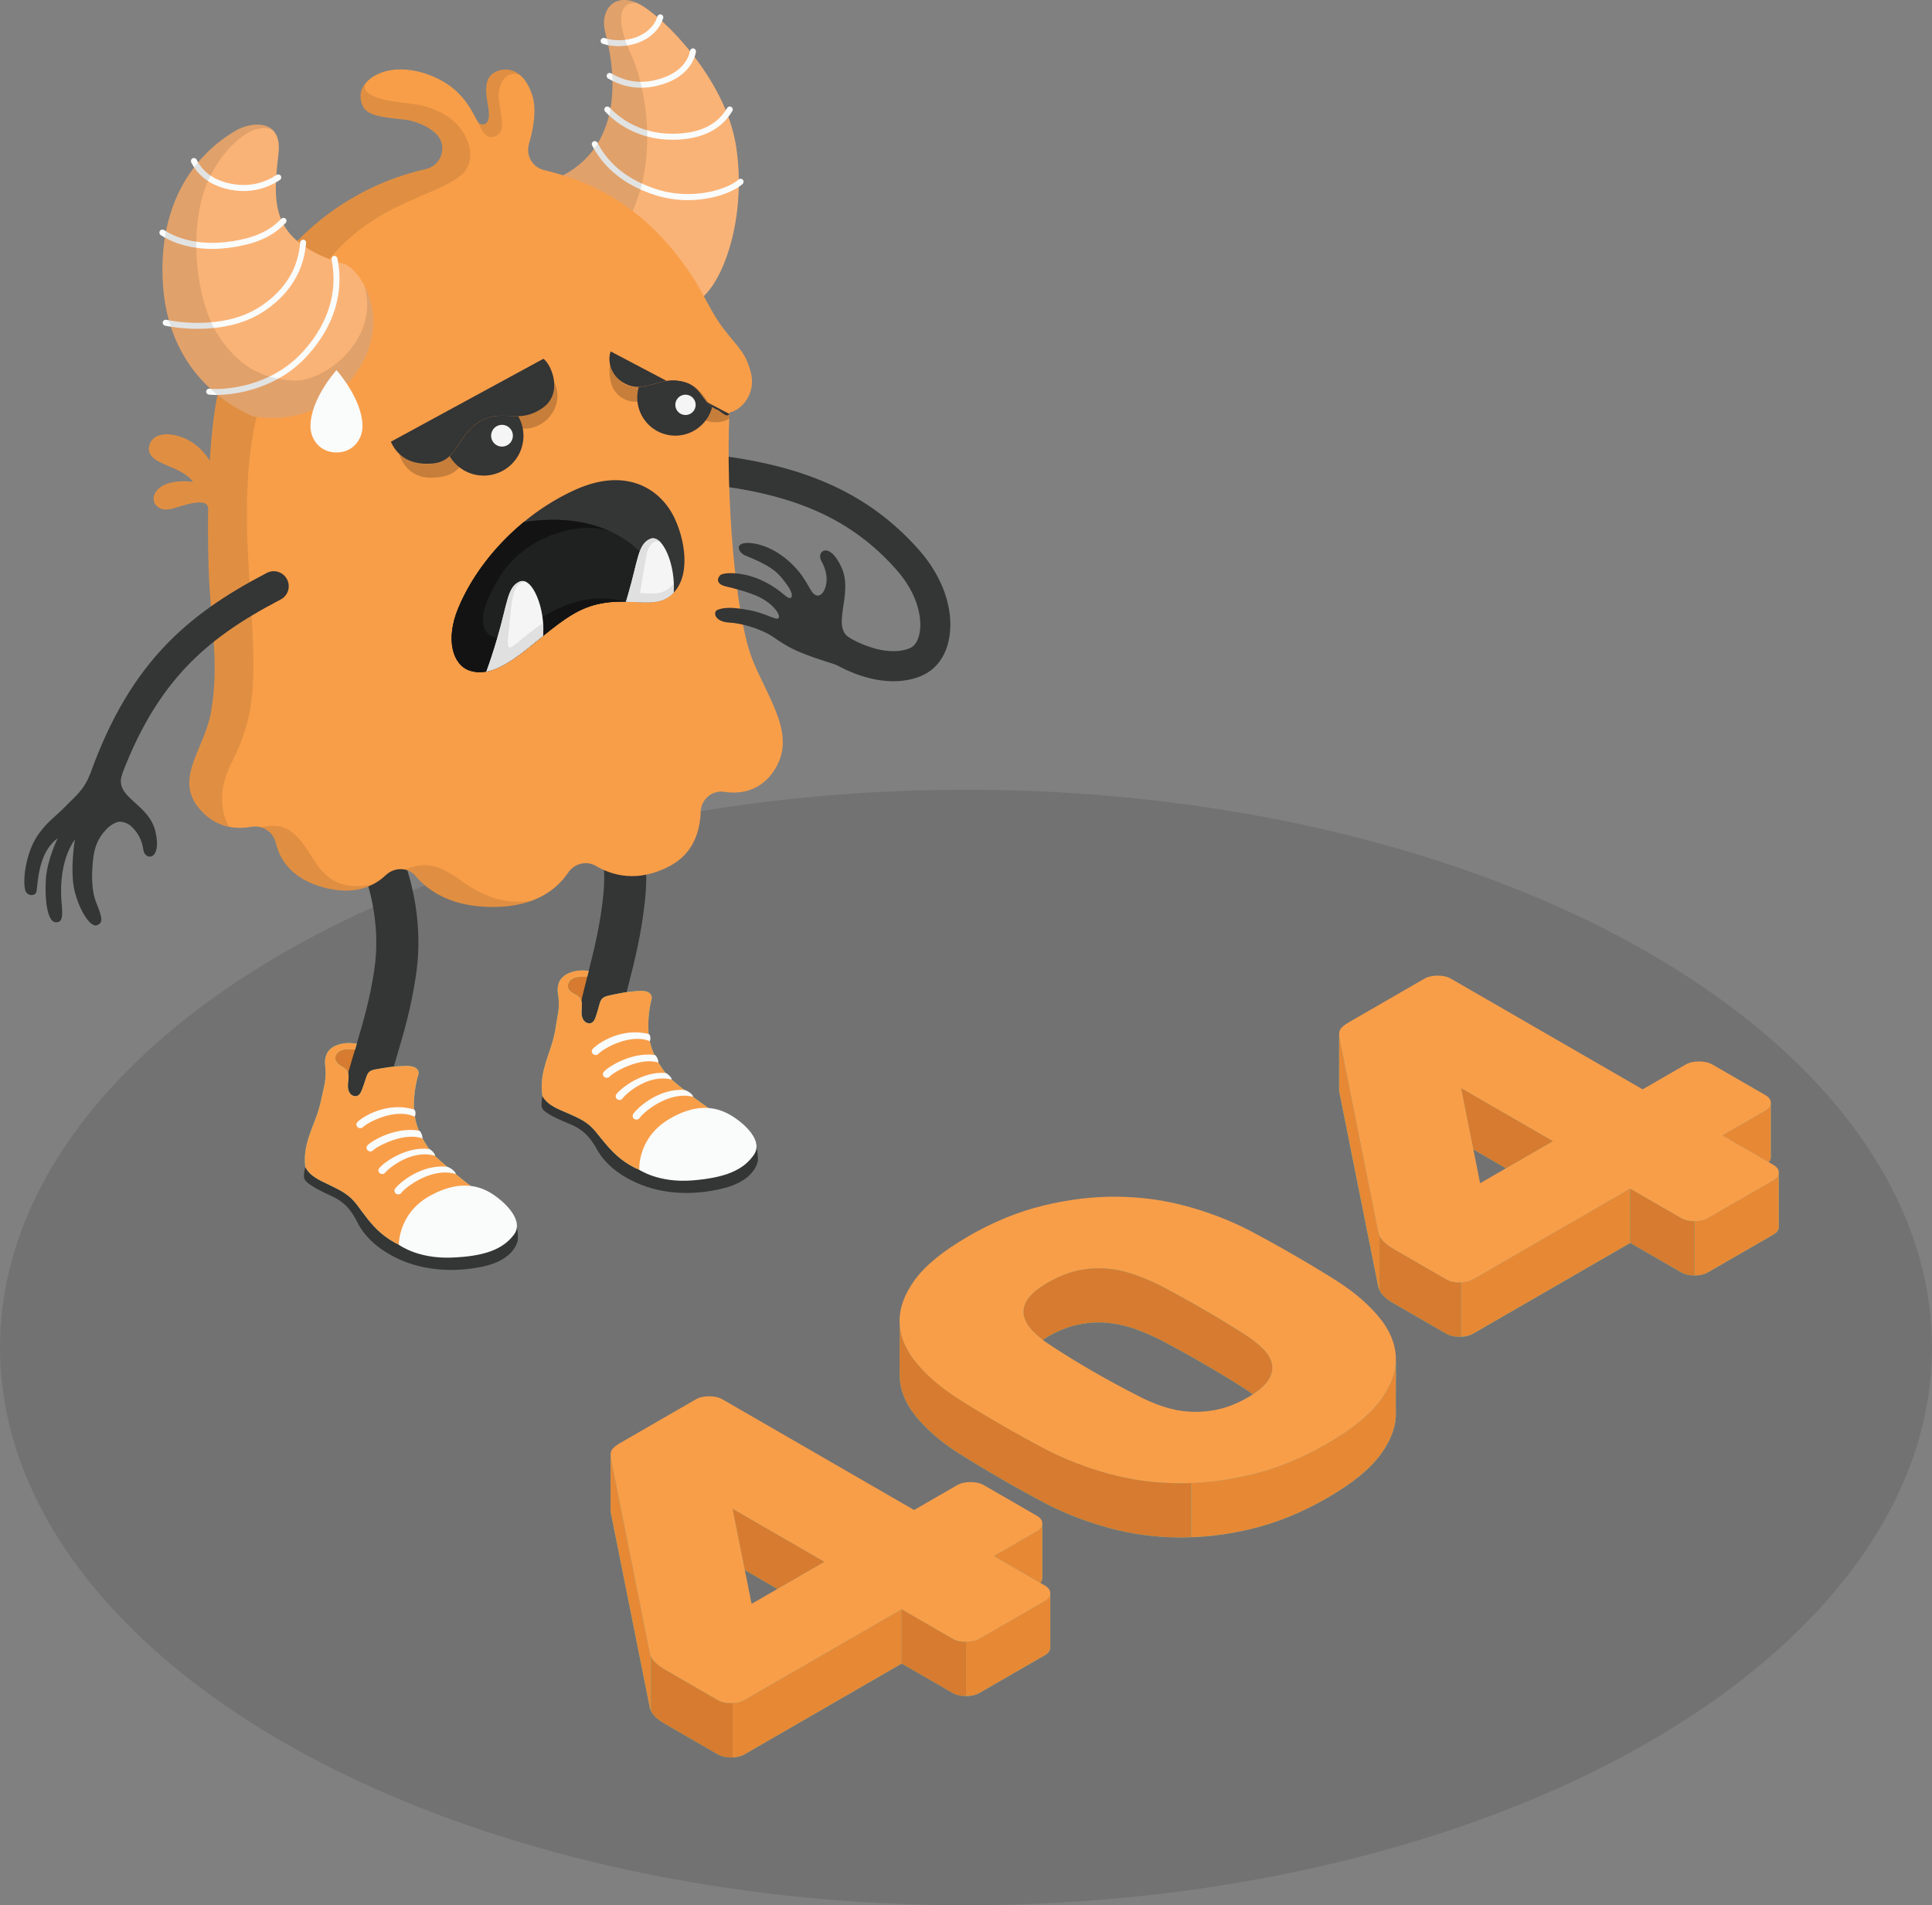 <?xml version="1.0" encoding="UTF-8"?>
<svg id="Layer_2" data-name="Layer 2" xmlns="http://www.w3.org/2000/svg" viewBox="0 0 481.4 474.72">
  <rect x="0" y="0" width="481.4" height="474.72" fill="#808080" stroke="none"/>
  <defs>
    <style>
      .cls-1 {
        fill: #343535;
      }

      .cls-1, .cls-2, .cls-3, .cls-4, .cls-5, .cls-6, .cls-7, .cls-8, .cls-9, .cls-10, .cls-11, .cls-12, .cls-13, .cls-14, .cls-15 {
        stroke-width: 0px;
      }

      .cls-2 {
        fill: #fab376;
      }

      .cls-3 {
        fill: #58c2b1;
      }

      .cls-4 {
        opacity: .14;
      }

      .cls-4, .cls-7 {
        fill: #1f2121;
      }

      .cls-6 {
        fill: #e0e0e0;
      }

      .cls-8 {
        fill: #f5f5f5;
      }

      .cls-9 {
        opacity: .2;
      }

      .cls-10 {
        fill: #e78835;
      }

      .cls-16, .cls-14 {
        opacity: .1;
      }

      .cls-11 {
        fill: #f89e49;
      }

      .cls-12 {
        fill: #d67b2f;
      }

      .cls-13 {
        fill: #fafbfb;
      }

      .cls-15 {
        fill: #131313;
      }
    </style>
  </defs>
  <g id="Layer_1-2" data-name="Layer 1">
    <g>
      <ellipse id="Shadow" class="cls-4" cx="240.7" cy="335.75" rx="240.7" ry="138.97"/>
      <g id="_404" data-name="404">
        <g id="_404-2" data-name="404">
          <g>
            <g>
              <path class="cls-3" d="m260.34,398.91l-16.28,9.39c-.91.53-2.03.79-3.36.79s-2.44-.26-3.34-.79l-12.68-7.32-39.15,22.61c-.91.52-2.03.79-3.36.79s-2.43-.27-3.36-.79l-13.17-7.61c-2.16-1.24-3.4-2.58-3.73-4.02l-9.7-48.5c-.06-.32-.07-.61-.07-.86,0,.94-.01,13.04,0,13.63,0,.23.03.48.07.75l9.7,48.5c.33,1.44,1.57,2.78,3.73,4.02l13.17,7.61c.92.52,2.03.79,3.36.79s2.45-.27,3.36-.79l39.15-22.61,12.68,7.32c.91.53,2.02.79,3.34.79s2.45-.26,3.36-.79l16.28-9.39c.91-.53,1.37-1.17,1.37-1.95v-13.52c0,.76-.46,1.41-1.37,1.95Z"/>
              <path class="cls-3" d="m259.72,393.12v-13.52c0,.76-.46,1.41-1.37,1.95l-10.69,6.17,11.54,6.66c.33-.37.52-.79.52-1.25Z"/>
              <polygon class="cls-3" points="185.6 391.22 193.7 395.92 205.41 389.16 182.55 375.95 185.59 391.22 185.6 391.22"/>
            </g>
            <g>
              <polygon class="cls-12" points="185.6 391.22 193.7 395.92 205.41 389.16 182.55 375.95 185.59 391.22 185.6 391.22"/>
              <path class="cls-10" d="m259.72,393.12v-13.52c0,.76-.46,1.41-1.37,1.95l-10.69,6.17,11.54,6.66c.33-.37.52-.79.52-1.25Z"/>
              <path class="cls-10" d="m260.34,398.91l-16.28,9.39c-.91.53-2.03.79-3.36.79v13.52c1.33,0,2.45-.26,3.36-.79l16.28-9.39c.91-.53,1.37-1.17,1.37-1.95v-13.52c0,.76-.46,1.41-1.37,1.95Z"/>
              <path class="cls-10" d="m161.91,411.97l-9.7-48.5c-.06-.32-.07-.61-.07-.86,0,.94-.01,13.04,0,13.63,0,.23.03.48.07.75l9.7,48.5c.06.27.16.55.3.82v-13.52c-.14-.27-.25-.55-.3-.82Z"/>
              <path class="cls-12" d="m182.17,424.39c-1.33,0-2.43-.27-3.36-.79l-13.17-7.61c-1.74-.99-2.9-2.06-3.43-3.2v13.52c.53,1.14,1.69,2.2,3.43,3.2l13.17,7.61c.92.52,2.03.79,3.36.79.13,0,.25,0,.37-.03v-13.52c-.13.03-.24.03-.37.03Z"/>
              <path class="cls-10" d="m185.53,423.6c-.82.48-1.82.73-2.98.76v13.52c1.17-.03,2.16-.29,2.98-.76l39.15-22.61v-13.52l-39.15,22.61Z"/>
              <path class="cls-12" d="m237.35,408.31l-12.68-7.32v13.52l12.68,7.32c.91.53,2.02.79,3.34.79v-13.52c-1.33,0-2.44-.26-3.34-.79Z"/>
            </g>
            <path class="cls-11" d="m244.06,408.31c-.91.53-2.03.79-3.36.79-1.33,0-2.44-.26-3.35-.79l-12.68-7.32-39.15,22.6c-.91.53-2.03.79-3.36.79-1.33,0-2.44-.26-3.35-.79l-13.17-7.61c-2.15-1.24-3.4-2.58-3.73-4.02l-9.69-48.5c-.16-.96-.08-1.7.25-2.22.33-.53,1.04-1.1,2.11-1.72l18.76-10.83c.91-.52,2.03-.79,3.36-.79,1.33,0,2.44.26,3.35.79l47.72,27.55,10.69-6.17c.91-.53,2.03-.79,3.36-.79,1.33,0,2.44.26,3.36.79l13.17,7.6c.91.53,1.37,1.17,1.37,1.94,0,.77-.46,1.41-1.37,1.94l-10.69,6.17,12.67,7.32c.91.53,1.37,1.17,1.37,1.94,0,.77-.46,1.41-1.37,1.94l-16.28,9.4Zm-38.65-19.16l-22.86-13.2,4.72,23.68,18.14-10.48Z"/>
          </g>
          <g>
            <g>
              <path class="cls-3" d="m347.82,338.9c-.06,3.26-1.34,6.58-3.8,9.97-2.65,3.63-7.07,7.25-13.3,10.84-6.21,3.59-12.46,6.14-18.76,7.68-6.3,1.53-12.45,2.26-18.46,2.19-5.99-.07-11.79-.88-17.33-2.41-5.55-1.53-10.69-3.52-15.42-5.97-3.56-1.86-7.28-3.92-11.18-6.17-3.89-2.25-7.54-4.44-10.94-6.6-4.22-2.72-7.67-5.69-10.3-8.89-2.67-3.21-4.05-6.54-4.16-10.01.07,2.15-.09,11.15,0,13.52.12,3.47,1.5,6.8,4.16,10.01,2.64,3.2,6.08,6.17,10.3,8.89,3.4,2.16,7.05,4.35,10.94,6.6,3.9,2.25,7.62,4.31,11.18,6.18,4.73,2.44,9.87,4.42,15.42,5.95,5.55,1.53,11.34,2.33,17.33,2.41,6.01.07,12.16-.66,18.46-2.19,6.3-1.54,12.55-4.09,18.76-7.68,6.22-3.59,10.65-7.2,13.3-10.84,2.65-3.63,3.92-7.19,3.79-10.65-.07-1.99.06-9.77.01-12.84Z"/>
              <path class="cls-12" d="m296.82,369.51c-1.11.04-2.22.08-3.32.07-5.99-.07-11.79-.88-17.33-2.41-5.55-1.53-10.69-3.52-15.42-5.97-3.56-1.86-7.28-3.92-11.18-6.17-3.89-2.25-7.54-4.44-10.94-6.6-4.22-2.72-7.67-5.69-10.3-8.89-2.67-3.21-4.05-6.54-4.16-10.01.07,2.15-.09,11.15,0,13.52.12,3.47,1.5,6.8,4.16,10.01,2.64,3.2,6.08,6.17,10.3,8.89,3.4,2.16,7.05,4.35,10.94,6.6,3.9,2.25,7.62,4.31,11.18,6.18,4.73,2.44,9.87,4.42,15.42,5.95,5.55,1.53,11.34,2.33,17.33,2.41,1.1.01,2.21-.03,3.32-.07v-13.52Z"/>
              <path class="cls-10" d="m347.82,338.9c-.06,3.26-1.34,6.58-3.8,9.97-2.65,3.63-7.07,7.25-13.3,10.84-6.21,3.59-12.46,6.14-18.76,7.68-5.14,1.25-10.19,1.94-15.14,2.12v13.52c4.95-.18,9.99-.87,15.14-2.12,6.3-1.54,12.55-4.09,18.76-7.68,6.22-3.59,10.65-7.2,13.3-10.84,2.65-3.63,3.92-7.19,3.79-10.65-.07-1.99.06-9.77.01-12.84Z"/>
            </g>
            <g>
              <path class="cls-3" d="m257.41,331.73c.69.72,1.5,1.44,2.42,2.13.42-.27.84-.55,1.3-.82,2.49-1.43,4.93-2.41,7.33-2.94,2.41-.52,4.75-.71,7.03-.53,2.28.17,4.51.62,6.71,1.35,2.19.75,4.41,1.67,6.64,2.77,7.2,3.79,14.16,7.79,20.88,12.06.88.55,1.68,1.11,2.42,1.66,1.77-1.14,3.06-2.28,3.79-3.41.91-1.38,1.24-2.75.99-4.09-.24-1.33-1.01-2.64-2.29-3.9-1.3-1.27-2.92-2.52-4.91-3.76-6.71-4.26-13.67-8.28-20.88-12.06-2.23-1.1-4.45-2.02-6.64-2.77-2.2-.73-4.44-1.18-6.71-1.35-2.28-.17-4.63.01-7.03.53-2.41.53-4.84,1.51-7.33,2.94-2.48,1.44-4.18,2.85-5.09,4.24-.91,1.38-1.22,2.74-.94,4.05.3,1.33,1.07,2.62,2.31,3.92Z"/>
              <path class="cls-12" d="m257.41,331.73c.69.72,1.5,1.44,2.42,2.13.42-.27.84-.55,1.3-.82,2.49-1.43,4.93-2.41,7.33-2.94,2.41-.52,4.75-.71,7.03-.53,2.28.17,4.51.62,6.71,1.35,2.19.75,4.41,1.67,6.64,2.77,7.2,3.79,14.16,7.79,20.88,12.06.88.55,1.68,1.11,2.42,1.66,1.77-1.14,3.06-2.28,3.79-3.41.91-1.38,1.24-2.75.99-4.09-.24-1.33-1.01-2.64-2.29-3.9-1.3-1.27-2.92-2.52-4.91-3.76-6.71-4.26-13.67-8.28-20.88-12.06-2.23-1.1-4.45-2.02-6.64-2.77-2.2-.73-4.44-1.18-6.71-1.35-2.28-.17-4.63.01-7.03.53-2.41.53-4.84,1.51-7.33,2.94-2.48,1.44-4.18,2.85-5.09,4.24-.91,1.38-1.22,2.74-.94,4.05.3,1.33,1.07,2.62,2.31,3.92Z"/>
            </g>
            <path class="cls-11" d="m241.25,308.05c6.21-3.59,12.47-6.15,18.77-7.68,6.3-1.53,12.45-2.26,18.45-2.19,6,.07,11.79.87,17.33,2.4,5.55,1.53,10.69,3.52,15.41,5.95,3.73,1.96,7.54,4.07,11.43,6.32,3.89,2.25,7.45,4.4,10.69,6.46,4.22,2.73,7.66,5.69,10.31,8.9,2.65,3.2,4.04,6.54,4.16,10.01.12,3.47-1.14,7.02-3.79,10.65-2.65,3.63-7.09,7.25-13.3,10.84-6.21,3.59-12.47,6.15-18.77,7.68-6.29,1.53-12.45,2.26-18.45,2.19-6-.07-11.79-.87-17.33-2.4-5.55-1.53-10.69-3.52-15.41-5.95-3.56-1.87-7.29-3.92-11.18-6.17-3.89-2.25-7.54-4.45-10.94-6.6-4.22-2.73-7.66-5.69-10.31-8.9-2.66-3.2-4.04-6.54-4.16-10.01-.12-3.47,1.14-7.02,3.79-10.65,2.65-3.64,7.08-7.25,13.3-10.83Zm68.48,24.18c-6.71-4.26-13.67-8.27-20.88-12.05-2.24-1.1-4.45-2.02-6.65-2.76-2.2-.74-4.43-1.19-6.71-1.36-2.28-.17-4.62.01-7.02.54-2.4.53-4.84,1.51-7.33,2.94-2.48,1.43-4.18,2.85-5.09,4.23-.91,1.39-1.22,2.74-.93,4.05.29,1.32,1.06,2.62,2.3,3.91,1.24,1.29,2.86,2.56,4.85,3.8,6.46,4.21,13.42,8.23,20.88,12.05,2.15,1.15,4.33,2.09,6.52,2.83,2.19.74,4.45,1.19,6.77,1.33,2.32.14,4.68-.05,7.08-.57,2.4-.53,4.85-1.51,7.33-2.94,2.49-1.43,4.18-2.85,5.09-4.23.91-1.39,1.25-2.75.99-4.09-.25-1.34-1.02-2.64-2.3-3.91-1.29-1.27-2.92-2.52-4.91-3.77Z"/>
          </g>
          <g>
            <g>
              <path class="cls-3" d="m441.86,294.11l-16.28,9.39c-.91.53-2.03.79-3.36.79s-2.44-.26-3.34-.79l-12.68-7.32-39.15,22.61c-.91.52-2.03.79-3.36.79s-2.43-.27-3.36-.79l-13.17-7.61c-2.16-1.24-3.4-2.58-3.73-4.02l-9.7-48.5c-.06-.32-.07-.61-.07-.86,0,.94-.01,13.04,0,13.63,0,.23.03.48.07.75l9.7,48.5c.33,1.44,1.57,2.78,3.73,4.02l13.17,7.61c.92.52,2.03.79,3.36.79s2.45-.27,3.36-.79l39.15-22.61,12.68,7.32c.91.53,2.02.79,3.34.79s2.45-.26,3.36-.79l16.28-9.39c.91-.53,1.37-1.17,1.37-1.94v-13.52c0,.76-.46,1.41-1.37,1.94Z"/>
              <path class="cls-3" d="m441.24,288.32v-13.52c0,.76-.46,1.41-1.37,1.95l-10.69,6.17,11.54,6.66c.33-.37.52-.79.52-1.25Z"/>
              <polygon class="cls-3" points="367.13 286.41 375.22 291.11 386.94 284.35 364.07 271.14 367.11 286.41 367.13 286.41"/>
            </g>
            <g>
              <polygon class="cls-12" points="367.13 286.41 375.22 291.11 386.94 284.35 364.07 271.14 367.11 286.41 367.13 286.41"/>
              <path class="cls-10" d="m441.24,288.32v-13.52c0,.76-.46,1.41-1.37,1.95l-10.69,6.17,11.54,6.66c.33-.37.52-.79.52-1.25Z"/>
              <path class="cls-10" d="m441.86,294.11l-16.28,9.39c-.91.53-2.03.79-3.36.79v13.52c1.33,0,2.45-.26,3.36-.79l16.28-9.39c.91-.53,1.37-1.17,1.37-1.94v-13.52c0,.76-.46,1.41-1.37,1.94Z"/>
              <path class="cls-10" d="m343.44,307.16l-9.7-48.5c-.06-.32-.07-.61-.07-.86,0,.94-.01,13.04,0,13.63,0,.23.03.48.07.75l9.7,48.5c.06.27.16.55.3.82v-13.52c-.14-.27-.25-.55-.3-.82Z"/>
              <path class="cls-12" d="m363.7,319.58c-1.33,0-2.43-.27-3.36-.79l-13.17-7.61c-1.74-.99-2.9-2.06-3.43-3.2v13.52c.53,1.14,1.69,2.2,3.43,3.2l13.17,7.61c.92.52,2.03.79,3.36.79.13,0,.25,0,.37-.03v-13.52c-.13.03-.24.03-.37.03Z"/>
              <path class="cls-10" d="m367.05,318.79c-.82.48-1.82.73-2.98.76v13.52c1.17-.03,2.16-.29,2.98-.76l39.15-22.61v-13.52l-39.15,22.61Z"/>
              <path class="cls-12" d="m418.88,303.5l-12.68-7.32v13.52l12.68,7.32c.91.53,2.02.79,3.34.79v-13.52c-1.33,0-2.44-.26-3.34-.79Z"/>
            </g>
            <path class="cls-11" d="m425.59,303.5c-.91.53-2.03.79-3.36.79-1.33,0-2.44-.26-3.35-.79l-12.68-7.32-39.15,22.6c-.91.53-2.03.79-3.36.79-1.33,0-2.44-.26-3.35-.79l-13.17-7.61c-2.15-1.24-3.4-2.58-3.73-4.02l-9.69-48.5c-.16-.96-.08-1.7.25-2.22.33-.53,1.04-1.1,2.11-1.72l18.76-10.83c.91-.52,2.03-.79,3.36-.79,1.33,0,2.44.26,3.35.79l47.72,27.55,10.69-6.17c.91-.53,2.03-.79,3.36-.79,1.33,0,2.44.26,3.36.79l13.17,7.6c.91.53,1.37,1.17,1.37,1.94,0,.77-.46,1.41-1.37,1.94l-10.69,6.17,12.67,7.32c.91.53,1.37,1.17,1.37,1.94,0,.77-.46,1.41-1.37,1.94l-16.28,9.4Zm-38.65-19.16l-22.86-13.2,4.72,23.68,18.14-10.48Z"/>
          </g>
        </g>
      </g>
      <g id="Monster">
        <g>
          <path class="cls-3" d="m146.86,242.42c-5.2-.21-7.5.31-6.69,5.81.81,5.5,1.04,9.73,1.04,9.73,0,0,9.26.27,13.55-2.13,4.29-2.4-.09-13.1-7.91-13.41Z"/>
          <path class="cls-12" d="m146.86,242.42c-5.2-.21-7.5.31-6.69,5.81.81,5.5,1.04,9.73,1.04,9.73,0,0,9.26.27,13.55-2.13,4.29-2.4-.09-13.1-7.91-13.41Z"/>
          <path class="cls-1" d="m147.7,266.03c-.34,0-.68-.03-1.02-.1-2.84-.56-4.68-3.31-4.12-6.15,1.35-6.83,2.68-12.1,3.85-16.75,1.71-6.78,3.06-12.14,3.89-19.7,1.29-11.83-2.45-23.13-6.39-29.76-1.48-2.49-.66-5.7,1.83-7.17,2.48-1.48,5.7-.66,7.17,1.83,2.33,3.92,9.77,18.12,7.79,36.23-.9,8.28-2.4,14.23-4.14,21.12-1.14,4.53-2.44,9.66-3.73,16.21-.49,2.5-2.68,4.22-5.13,4.22Z"/>
          <g>
            <path class="cls-1" d="m135.17,273.11s-.5,2.2-.04,3.07c.73,1.36,4.75,3.02,6.87,3.9,2.12.88,4.46,2.16,6.68,6.2,2.37,4.32,6.69,7.25,11.51,9.08,4.82,1.83,11.84,2.78,20.08.72,8.24-2.06,8.59-7.02,8.59-7.02,0,0,.13-4.66-2-5.25-2.13-.59-51.69-10.7-51.69-10.7Z"/>
            <path class="cls-3" d="m138.5,255.8c-.23,1.47-.57,2.91-1,4.34-1.19,3.91-3.15,7.93-2.33,12.97,1.35,2.41,4.18,3.32,6.3,4.27,2.85,1.27,4.9,2.1,6.94,4.57,3.66,4.43,7.16,10.02,18.23,11.46,11.07,1.44,19.13-2.59,20.94-5.84,1.81-3.24-.23-6.05-7.49-9.36-3.68-1.68-12.09-8.59-13.05-9.51-.94-.89-1.63-1.92-2.36-2.97-1.47-2.13-2.6-4.83-2.96-7.38-.34-2.38-.21-5.46.4-8.42.13-.64.45-1.3.18-1.89-.71-1.55-3.13-1.14-4.47-1.03-2.01.16-4,.59-5.97,1.02-.64.14-1.31.3-1.78.76-.45.44-.62,1.09-.78,1.7-.25.93-.52,1.85-.82,2.76-.21.63-.48,1.32-1.09,1.61-.59.28-1.34.04-1.79-.44-.45-.48-.63-1.15-.68-1.81-.04-.66.04-1.31.07-1.97.02-.63-.02-1.29-.36-1.82-.73-1.14-2.57-1.32-3.03-2.6-.25-.68.03-1.48.56-1.98.53-.5,1.26-.74,1.98-.81s1.38-.05,2.16-.03l.38-1.52c-1.88-.17-3.33-.1-5.04.63-.91.39-1.93,1.24-2.31,2.18-.67,1.65-.27,3.02-.18,3.78.32,2.91-.22,4.47-.68,7.36Z"/>
            <path class="cls-11" d="m138.5,255.8c-.23,1.47-.57,2.91-1,4.34-1.19,3.91-3.15,7.93-2.33,12.97,1.35,2.41,4.18,3.32,6.3,4.27,2.85,1.27,4.9,2.1,6.94,4.57,3.66,4.43,7.16,10.02,18.23,11.46,11.07,1.44,19.13-2.59,20.94-5.84,1.81-3.24-.23-6.05-7.49-9.36-3.68-1.68-12.09-8.59-13.05-9.51-.94-.89-1.63-1.92-2.36-2.97-1.47-2.13-2.6-4.83-2.96-7.38-.34-2.38-.21-5.46.4-8.42.13-.64.45-1.3.18-1.89-.71-1.55-3.13-1.14-4.47-1.03-2.01.16-4,.59-5.97,1.02-.64.14-1.31.3-1.78.76-.45.44-.62,1.09-.78,1.7-.25.93-.52,1.85-.82,2.76-.21.63-.48,1.32-1.09,1.61-.59.28-1.34.04-1.79-.44-.45-.48-.63-1.15-.68-1.81-.04-.66.04-1.31.07-1.97.02-.63-.02-1.29-.36-1.82-.73-1.14-2.57-1.32-3.03-2.6-.25-.68.03-1.48.56-1.98.53-.5,1.26-.74,1.98-.81s1.38-.05,2.16-.03l.38-1.52c-1.88-.17-3.33-.1-5.04.63-.91.39-1.93,1.24-2.31,2.18-.67,1.65-.27,3.02-.18,3.78.32,2.91-.22,4.47-.68,7.36Z"/>
            <path class="cls-13" d="m159.3,291.48s-.57-7.85,7.39-12.62c7.96-4.77,13.14-2.39,15.79-.74,3.15,1.96,7.74,6.18,5.36,9.63-2.58,3.73-6.97,5.71-15.37,6.37-8.4.66-13.16-2.65-13.16-2.65Z"/>
            <g>
              <path class="cls-13" d="m148.33,262.87c.29.03.59-.07.79-.3,1.09-1.18,7.76-5.21,12.8-3.14.12-.19.33-1.42-.28-1.79-6.81-1.71-12.63,2.29-13.95,3.72-.35.37-.3.95.09,1.28.16.14.35.21.55.23Z"/>
              <path class="cls-13" d="m164.04,264.76c.01-.88-.5-1.66-.81-1.88-5.74-.82-11.51,2.79-12.77,4.16-.34.37-.3.95.09,1.28.16.14.35.21.55.23.29.03.59-.07.79-.3,1.06-1.15,7.62-4.96,12.16-3.49Z"/>
              <path class="cls-13" d="m172.74,273.3c-.09-.59-1.25-1.48-2.21-1.72-6.35-.44-11.7,4.4-12.75,6-.28.43-.14.99.3,1.25.18.11.38.15.58.13.29-.02.57-.17.73-.42.93-1.42,7.34-6.84,13.36-5.24Z"/>
              <path class="cls-13" d="m154.39,274.07c.29,0,.57-.14.75-.39.93-1.29,6.5-6.17,12.23-4.69.04-.5-1.01-1.49-1.52-1.64-5.69-.51-11.18,3.79-12.27,5.3-.3.41-.19.98.24,1.26.17.12.37.17.57.16Z"/>
            </g>
          </g>
        </g>
        <g>
          <path class="cls-3" d="m89.03,260.6c-5.18-.43-7.5,0-6.93,5.52.58,5.53.63,9.77.63,9.77,0,0,9.24.66,13.63-1.56,4.39-2.22.46-13.09-7.34-13.73Z"/>
          <path class="cls-12" d="m89.03,260.6c-5.18-.43-7.5,0-6.93,5.52.58,5.53.63,9.77.63,9.77,0,0,9.24.66,13.63-1.56,4.39-2.22.46-13.09-7.34-13.73Z"/>
          <path class="cls-1" d="m88.87,284.23c-.34-.01-.68-.06-1.01-.14-2.81-.68-4.54-3.51-3.86-6.32,1.63-6.76,3.18-11.97,4.55-16.57,1.99-6.7,3.57-12,4.71-19.52,1.79-11.77-1.48-23.21-5.13-30-1.37-2.55-.42-5.72,2.13-7.09,2.54-1.37,5.72-.42,7.09,2.13,2.16,4.01,9,18.52,6.26,36.53-1.25,8.24-3,14.12-5.03,20.93-1.33,4.48-2.84,9.55-4.41,16.04-.6,2.47-2.86,4.11-5.3,4Z"/>
          <g>
            <path class="cls-1" d="m76.06,290.77s-.59,2.17-.16,3.06c.67,1.39,4.62,3.22,6.7,4.18,2.08.96,4.36,2.35,6.41,6.48,2.19,4.41,6.37,7.52,11.11,9.56,4.74,2.03,11.71,3.28,20.03,1.57,8.32-1.71,8.88-6.66,8.88-6.66,0,0,.32-4.65-1.77-5.33-2.1-.68-51.2-12.86-51.2-12.86Z"/>
            <path class="cls-3" d="m80.11,273.62c-.3,1.45-.69,2.89-1.18,4.29-1.35,3.86-3.48,7.8-2.87,12.86,1.25,2.47,4.04,3.5,6.12,4.53,2.8,1.38,4.81,2.31,6.74,4.86,3.48,4.58,6.73,10.32,17.73,12.22,11,1.9,19.22-1.78,21.17-4.95,1.95-3.17.02-6.06-7.09-9.67-3.61-1.83-11.72-9.09-12.64-10.05-.9-.93-1.55-1.99-2.23-3.07-1.38-2.19-2.39-4.94-2.64-7.5-.24-2.39.02-5.47.75-8.4.16-.63.5-1.28.26-1.88-.64-1.57-3.08-1.27-4.42-1.22-2.02.07-4.02.42-6,.77-.64.11-1.33.24-1.81.68-.47.42-.66,1.06-.85,1.66-.29.92-.6,1.82-.94,2.72-.24.62-.54,1.3-1.15,1.56-.61.26-1.34-.01-1.77-.51-.43-.5-.59-1.18-.6-1.84-.01-.66.1-1.31.15-1.96.05-.63.04-1.29-.28-1.84-.68-1.17-2.51-1.43-2.92-2.72-.22-.69.09-1.48.64-1.96.55-.48,1.29-.68,2.01-.73.72-.05,1.38,0,2.16.06l.45-1.5c-1.87-.25-3.32-.24-5.06.42-.93.35-1.98,1.16-2.4,2.08-.74,1.62-.39,3.01-.34,3.77.2,2.92-.4,4.46-.99,7.33Z"/>
            <path class="cls-11" d="m80.11,273.62c-.3,1.45-.69,2.89-1.18,4.29-1.35,3.86-3.48,7.8-2.87,12.86,1.25,2.47,4.04,3.5,6.12,4.53,2.8,1.38,4.81,2.31,6.74,4.86,3.48,4.58,6.73,10.32,17.73,12.22,11,1.9,19.22-1.78,21.17-4.95,1.95-3.17.02-6.06-7.09-9.67-3.61-1.83-11.72-9.09-12.64-10.05-.9-.93-1.55-1.99-2.23-3.07-1.38-2.19-2.39-4.94-2.64-7.5-.24-2.39.02-5.47.75-8.4.16-.63.5-1.28.26-1.88-.64-1.57-3.08-1.27-4.42-1.22-2.02.07-4.02.42-6,.77-.64.11-1.33.24-1.81.68-.47.42-.66,1.06-.85,1.66-.29.92-.6,1.82-.94,2.72-.24.62-.54,1.3-1.15,1.56-.61.26-1.34-.01-1.77-.51-.43-.5-.59-1.18-.6-1.84-.01-.66.1-1.31.15-1.96.05-.63.04-1.29-.28-1.84-.68-1.17-2.51-1.43-2.92-2.72-.22-.69.09-1.48.64-1.96.55-.48,1.29-.68,2.01-.73.72-.05,1.38,0,2.16.06l.45-1.5c-1.87-.25-3.32-.24-5.06.42-.93.35-1.98,1.16-2.4,2.08-.74,1.62-.39,3.01-.34,3.77.2,2.92-.4,4.46-.99,7.33Z"/>
            <path class="cls-13" d="m99.39,310.15s-.24-7.87,7.92-12.3c8.15-4.43,13.23-1.83,15.8-.07,3.06,2.09,7.48,6.5,4.95,9.85-2.73,3.62-7.21,5.41-15.63,5.72-8.42.31-13.04-3.2-13.04-3.2Z"/>
            <g>
              <path class="cls-13" d="m89.64,281.1c.29.04.59-.05.8-.26,1.14-1.13,7.97-4.88,12.92-2.6.13-.19.39-1.4-.2-1.8-6.74-1.99-12.72,1.76-14.1,3.13-.36.36-.34.93.04,1.28.15.14.34.22.54.25Z"/>
              <path class="cls-13" d="m105.25,283.65c.05-.88-.43-1.68-.73-1.91-5.7-1.06-11.62,2.3-12.94,3.62-.36.36-.34.93.04,1.28.15.14.34.22.54.25.29.04.59-.05.8-.26,1.11-1.1,7.82-4.63,12.29-2.97Z"/>
              <path class="cls-13" d="m113.58,292.54c-.06-.59-1.19-1.53-2.14-1.82-6.32-.7-11.88,3.9-12.99,5.46-.3.41-.18.98.25,1.26.18.11.37.16.57.16.29,0,.57-.15.75-.39.99-1.38,7.62-6.52,13.57-4.67Z"/>
              <path class="cls-13" d="m95.22,292.54c.29,0,.58-.12.77-.36.99-1.25,6.75-5.89,12.42-4.18.06-.5-.95-1.54-1.45-1.7-5.66-.75-11.33,3.32-12.48,4.78-.32.4-.23.97.19,1.27.17.12.37.18.56.19Z"/>
            </g>
          </g>
        </g>
        <path class="cls-1" d="m222.63,169.74c-5.01,0-11.25-1.75-18.17-6.48-1.7-1.17-2.14-3.49-.98-5.2,1.17-1.71,3.49-2.14,5.2-.98,9.33,6.37,15.99,5.62,18.47,4.18,1-.59,1.75-1.97,2.04-3.8.58-3.66-.63-9.63-5.78-15.45-10.89-12.31-24.56-18.63-45.71-21.15-2.05-.24-3.51-2.11-3.27-4.16.24-2.05,2.1-3.52,4.16-3.27,22.82,2.72,38.37,10,50.42,23.62,5.84,6.6,8.67,14.66,7.56,21.59-.66,4.11-2.66,7.33-5.65,9.08-2.09,1.22-4.91,2.02-8.3,2.02Z"/>
        <g>
          <path class="cls-2" d="m175.33,73.83c5.66-5.33,10.64-21,8.07-37.47-2.57-16.47-17.79-31.87-23.85-35.2-6.06-3.33-10.32.98-8.68,7.12,2.24,8.35,5.04,27.14-10.55,35.41,0,0,2.31,12.27,10.34,22.01,8.03,9.74,24.67,8.14,24.67,8.14Z"/>
          <path class="cls-13" d="m154.18,11.51c-1.37,0-2.74-.2-4-.6-.39-.13-.61-.55-.49-.94.13-.39.55-.61.94-.49,4.91,1.57,11.53-.26,13.19-5.39.13-.39.54-.61.94-.48.39.13.61.55.48.94-1.49,4.61-6.36,6.95-11.07,6.95Z"/>
          <path class="cls-13" d="m159.78,21.86c-4.2,0-7.11-1.65-8.24-2.29-.36-.2-.48-.66-.28-1.02.2-.36.66-.48,1.02-.28,2.3,1.31,5.95,2.9,11.1,1.66,6.8-1.64,8.25-5.62,8.56-7.26.08-.41.47-.67.87-.6.41.08.67.47.6.87-.36,1.92-2.03,6.6-9.68,8.44-1.42.34-2.74.48-3.95.48Z"/>
          <path class="cls-13" d="m167.53,34.82h-.06c-8.78-.02-14.22-4.41-16.69-7.02-.28-.3-.27-.77.03-1.06.3-.28.77-.27,1.06.03,2.3,2.44,7.38,6.54,15.6,6.55h.06c9.6,0,12.46-4.51,13.68-6.44.22-.35.69-.45,1.03-.23.35.22.45.68.23,1.03-1.24,1.95-4.52,7.14-14.94,7.14Z"/>
          <path class="cls-13" d="m171.45,49.87c-2.74,0-5.71-.41-8.73-1.43-7.07-2.38-12.18-6.48-15.18-12.19-.19-.37-.05-.82.31-1.01.36-.19.82-.05,1.01.31,2.85,5.43,7.54,9.18,14.34,11.47,9.38,3.16,18.32.02,20.82-2.29.3-.28.78-.26,1.06.04.28.3.26.78-.04,1.06-1.96,1.81-7.17,4.03-13.58,4.03Z"/>
          <path class="cls-14" d="m152.54,60.47c13.41-15.33,8.23-39.47,4.93-46.39-4.64-9.74-2.68-14.02,1.39-13.25-5.68-2.64-9.57,1.55-7.98,7.45,2.24,8.35,5.04,27.14-10.55,35.41,0,0,2.02,10.73,8.85,20.09,1.12-.95,2.25-2.03,3.36-3.31Z"/>
        </g>
        <g>
          <path class="cls-11" d="m187.65,164.76c-4.56-11.1-6.83-41.79-5.89-61.96,3.05-.64,6.79-4.81,5.28-10.19-1.36-4.84-2.68-5.48-6.76-10.71-2.91-3.73-4.94-8.67-7.55-12.67-8.97-13.73-20.37-22.89-37.15-26.84-2.88-.68-4.61-3.65-3.79-6.49,1.07-3.69,1.99-8.52.86-12.07-2.08-6.55-6.22-7.22-8.96-6.01-2.74,1.21-2.94,3.94-2.12,8.34.82,4.4-.47,5.17-1.94,4.7s-2.56-8.47-12.8-12.23c-10.24-3.76-17.16,1.18-16.99,5.4.19,4.61,3.54,4.97,10.65,5.74,3.02.33,6.23,1.6,8.28,3.67,2.86,2.9,1.27,7.81-2.7,8.7-26.05,5.81-46.27,27.51-51.98,56.79-.87,4.47-1.46,9.87-1.82,15.9h0s-2.61-4.9-8.21-6.28c-5.03-1.24-7.02,1.17-6.96,3.42.07,2.25,2.87,3.32,5.69,4.49,4.52,1.87,5.26,3.61,5.26,3.61,0,0-3.91-.66-7,.7-3.09,1.37-3.9,4.71-.91,5.98,1.67.71,4.22-.56,6.84-1.17,1.65-.38,4.71-.99,4.88,1,0,0,0,0,0,0-.06,4.64-.02,9.49.11,14.47.38,14.06,2.84,23.69.59,36.45-1.7,9.67-10.16,17.31-1.67,25.28,3.79,3.57,8.23,3.84,11.71,3.24,2.85-.5,5.5,1.28,6.16,4.09.94,4.01,3.85,8.89,12.03,11.05,7.55,2,12.38-.3,15.33-3.1,2.13-2.03,5.54-2.05,7.43.2,3.14,3.75,8.97,7.79,19.51,7.73,10.52-.05,15.84-4.62,18.47-8.51,1.55-2.3,4.58-3.13,6.97-1.72,4,2.37,10.43,4.27,18.45,0,5.96-3.18,7.5-8.89,7.64-13.52.09-3.04,2.84-5.41,5.84-4.95,4.6.71,9.28-.5,12.44-5.28,5.7-8.61-1.11-17.26-5.22-27.26Z"/>
          <g class="cls-16">
            <path class="cls-5" d="m42.79,116.46c4.52,1.87,5.26,3.61,5.26,3.61,0,0-3.91-.66-7,.7-3.09,1.37-3.9,4.71-.91,5.98,1.67.71,4.22-.56,6.84-1.17,1.65-.38,4.71-.99,4.88,1,0,0,0,0,0,0-.06,4.64-.02,9.49.11,14.47.38,14.06,2.84,23.69.59,36.45-1.7,9.67-10.16,17.31-1.67,25.28,1.99,1.87,4.16,2.82,6.27,3.23-.25-.14-4.23-6.53.45-15.74,6.58-12.94,6.18-21.05,4.45-47.28-2.11-32.1,1.83-45.81,13.48-68.49,11.93-23.24,30.92-24.37,38.98-30.53,4.38-3.35,2.88-9.43-.95-13.29-3.22-3.24-8.25-4.55-11.21-4.86-6.49-.67-12.52-1.8-11.3-5.04-.83,1.02-1.26,2.15-1.22,3.24.19,4.61,3.54,4.97,10.65,5.74,3.02.33,6.23,1.6,8.28,3.67,2.86,2.9,1.27,7.81-2.7,8.7-26.05,5.81-46.27,27.51-51.98,56.79-.87,4.47-1.46,9.87-1.82,15.9h0s-2.61-4.9-8.21-6.28c-5.03-1.24-7.02,1.17-6.96,3.42.07,2.25,2.87,3.32,5.69,4.49Z"/>
            <path class="cls-5" d="m75.54,210.24c-3.31-4.36-5.98-5.07-10.58-4.1,0,0-.02,0-.02,0,1.85.5,3.35,1.96,3.82,3.97.94,4.01,3.85,8.89,12.03,11.05,5.33,1.41,9.3.67,12.22-.86-11.82,2.57-14.15-5.71-17.46-10.06Z"/>
            <path class="cls-5" d="m132.33,224.48c-5.82.76-11.28-.55-17.42-5.05-6.62-4.85-9.85-4.4-13.95-2.75,0,0,0,0,0,0,.98.22,1.89.74,2.59,1.58,3.14,3.75,8.97,7.79,19.51,7.73,3.7-.02,6.75-.6,9.28-1.52Z"/>
            <path class="cls-5" d="m124.29,24.24c-.22-3.89,2.26-6.82,5.31-5.54-1.95-1.66-4.2-1.63-5.9-.88-2.74,1.21-2.94,3.94-2.12,8.34.82,4.4-.47,5.17-1.94,4.7-.22-.07-.43-.32-.66-.68h0c1.13,2.5,2.23,4.99,4.79,3.6,2.57-1.39.73-5.65.51-9.54Z"/>
          </g>
        </g>
        <g>
          <path class="cls-9" d="m99.48,113.09s1.42,6.02,8.02,5.94c6.6-.08,7.32-3.08,10.02-7.17,2.7-4.09,8.5-5.01,13.54-5.09,5.04-.08,9.75-5.8,7.05-11.59,0,0,.69,4.13-3.35,6.77-4.04,2.64-9.41.26-14.7,2.79s-5.75,8.23-9.63,10.04c-3.89,1.81-8.6.44-10.94-1.69Z"/>
          <path class="cls-1" d="m130.37,109.68c-.58,5.43-5.46,9.35-10.89,8.77-3.22-.34-5.91-2.2-7.43-4.79,2.62-2.44,3.61-6.66,8.02-8.92,3.49-1.78,6.13-.97,9.05-1.05,1,1.75,1.5,3.83,1.26,5.98Z"/>
          <path class="cls-1" d="m97.39,110.06c1.21,2.73,4,6,10.37,5.44,6.66-.58,6.12-7.61,12.3-10.76,5.65-2.88,9.12,1.02,15.05-3.02,5.35-3.65,2.32-10.86.3-12.33"/>
          <path class="cls-8" d="m127.8,108.6c-.02,1.5-1.25,2.7-2.75,2.68-1.5-.02-2.7-1.25-2.68-2.75.02-1.5,1.25-2.7,2.75-2.68,1.5.02,2.7,1.25,2.68,2.75Z"/>
        </g>
        <g>
          <path class="cls-9" d="m181.75,103.14l-.66-.34s-2.32-.16-3.64-1.38-2.8-5.21-7.02-6.24c-4.22-1.03-6.58,1.03-11.26,1.23s-6.25-3.03-7.19-5.74c-.5,4.6.81,7.68,4.14,9.03,3.7,1.5,10.39-1.65,13.25,0,2.86,1.65,4.52,5.07,8.08,5.46,2.06.23,3.44-.33,4.25-.85.01-.39.03-.78.05-1.17Z"/>
          <path class="cls-1" d="m177.45,101.42c-1.15,4.49-5.45,7.58-10.2,7.08-5.21-.57-8.98-5.25-8.41-10.46.06-.55.16-1.11.33-1.63,3.47-.09,6.64-2.5,11.26-1.23,4.07,1.12,4.34,4.34,7.02,6.24Z"/>
          <path class="cls-1" d="m152.16,87.56c-.95,2.64.31,6.09,3.02,7.73,5.38,3.25,8.95-1.84,15.24-.11,4.72,1.3,4.33,5.39,8.48,7.03.8.32,2.18,2.04,2.84.93"/>
          <path class="cls-8" d="m173.34,100.91c-.02,1.4-1.17,2.52-2.57,2.5s-2.52-1.17-2.5-2.57,1.17-2.52,2.57-2.5c1.4.02,2.52,1.17,2.5,2.57Z"/>
        </g>
        <g>
          <path class="cls-1" d="m143.45,121.98c-12.81,5.73-24.06,17.06-29.26,29.55-3.21,7.7-1.46,14.1,2.84,15.56,8.47,2.86,17.98-10.35,27.43-14.96,9.36-4.56,17.15-.15,21.94-3.25,5.64-3.64,4.82-12.91,1.79-19.54-3.38-7.39-11.92-13.09-24.73-7.36Z"/>
          <path class="cls-7" d="m166.07,149.05c-4.7-16.32-20.02-21.41-35.58-18.95-7.13,5.89-12.97,13.41-16.31,21.43-3.21,7.7-1.46,14.1,2.84,15.56,8.47,2.86,17.98-10.35,27.43-14.96,9.15-4.46,16.8-.36,21.62-3.07Z"/>
          <path class="cls-15" d="m155.95,149.91c-15.73-4.23-25.89,9.29-30.86,9.17-4.98-.13-7.38-4.47-.48-15.51,6.83-10.94,21.7-14.04,28.16-10.82-6.44-3.18-14.32-3.91-22.27-2.65-7.13,5.89-12.97,13.41-16.31,21.43-3.21,7.7-1.46,14.1,2.84,15.56,8.47,2.86,17.98-10.35,27.43-14.96,4.19-2.05,8.07-2.29,11.5-2.22Z"/>
          <g>
            <path class="cls-8" d="m161.99,134.28c-3.04,1.32-3,5.35-5.5,13.91-.18.6-.35,1.17-.51,1.73,4.22.1,7.77.67,10.41-1.04.54-.35,1.01-.76,1.44-1.21.61-6.5-2.64-14.78-5.85-13.39Z"/>
            <path class="cls-6" d="m167.83,147.67c.07-.75.09-1.53.06-2.32-.82,1.05-2.1,2.07-3.53,2.35-2.3.45-4.87,0-4.87,0,0,0,.79-5.01,1.58-9.31.52-2.89,2.25-4.14,3.63-3.14-.84-.95-1.78-1.38-2.71-.97-3.04,1.32-3,5.35-5.5,13.91-.18.6-.35,1.17-.51,1.73,4.22.1,7.77.67,10.41-1.04.54-.35,1.01-.76,1.44-1.21Z"/>
          </g>
          <g>
            <path class="cls-8" d="m129.46,144.92c-3.04,1.32-2.99,5.35-5.5,13.91-1.09,3.75-2.03,6.5-2.76,8.48,4.52-.87,9.27-4.94,14.09-8.85h0c.68-6.52-2.6-14.95-5.84-13.55Z"/>
            <path class="cls-6" d="m135.3,158.47c.11-1.04.11-2.13.03-3.22-4.79,3.11-7.67,6.43-8.43,6.02-.76-.41-.11-3.78.22-7.49.4-4.47.95-9.1,3.92-8.78-.52-.25-1.05-.3-1.58-.07-3.04,1.32-2.99,5.35-5.5,13.91-1.09,3.75-2.03,6.5-2.76,8.48,4.52-.87,9.27-4.94,14.09-8.85h0Z"/>
          </g>
        </g>
        <g>
          <path class="cls-1" d="m25.06,200.54c-.39,0-.79-.06-1.19-.2-1.96-.66-3.01-2.78-2.36-4.73,9.96-29.69,24.59-42.23,44.97-52.86,1.83-.96,4.09-.24,5.04,1.59.96,1.83.24,4.09-1.59,5.04-19.21,10.01-32.14,21.18-41.33,48.6-.52,1.56-1.98,2.55-3.55,2.55Z"/>
          <path class="cls-1" d="m22.42,192.94c-1.57,4.07-3.96,5.71-6.24,8.11-2.28,2.39-4.74,3.86-7.12,7.61-2.38,3.75-3.5,10.1-2.79,13.07.4,1.68,2.73,1.7,2.86.22.51-5.46,1.41-10.17,5.25-13.1,0,0-2.6,5.27-2.94,10.09-.34,4.81.29,10.55,2.28,10.83,1.99.29,1.91-1.75,1.64-4.64-.28-2.89-.54-10.54,3.31-16,0,0-1.37,8.06,0,13.2,1.37,5.14,4.04,8.83,5.52,8.2,1.48-.63,1.41-1.61-.19-5.57-1.24-3.07-1.18-6.96-.86-10.26.32-3.36,1.09-5.71,3.35-8.06.98-1.02,2.02-1.59,2.85-1.83.93-.27,2.54.27,3.4,1.11,1.39,1.35,2.61,3.06,2.99,5.87.35,2.59,4.63,2.83,3.04-4.45-1.59-7.28-10.55-8.55-8.3-14.49l-8.02.1Z"/>
        </g>
        <path class="cls-1" d="m208.6,165.72l3.41-6.6c-5.29-2.76.76-10.89-2.3-17.68s-6.35-4.05-5.09-1.76c1.37,2.48,1.63,4.63,1.1,6.49-.51,1.81-1.69,2.86-2.94,1.8-1.25-1.07-2.04-4.6-6.62-8.48-4.15-3.52-8.08-4.21-9.79-4.21-3.57,0-2.32,2.48-.6,3.17,7.38,2.96,8.3,4.6,10.15,7.01,1.86,2.41,1.61,3.8.65,3.52s-2.42-2.38-6.93-4.45-9.49-2.05-10.28-1.11c-.79.94-.69,2.17,1.45,2.68,2.14.51,6.67,1.64,9.13,3.06,3.14,1.81,4.58,4.15,4.06,4.84-.52.69-3.2-1.22-7.29-1.97-4.09-.75-6.19-.75-7.89-.09-1.26.49-.81,3.02,2.95,3.19,3.03.14,7.98,1.61,10.74,3.49,1.54,1.05,3.58,2.48,6.23,3.63,2.9,1.26,4.65,1.8,9.86,3.48Z"/>
        <g>
          <path class="cls-2" d="m86.22,65.94c4.32,2.26,11.26,14.07,2.76,26.63-8.5,12.56-20.55,12.11-26.07,11.15-3.45-1.68-21.51-9.51-22.4-34.48-.89-24.98,14.48-34.53,18.33-36.75s11.51-2.88,10.56,5.67c-.94,8.56-1.85,16.14,4.37,21.64,4.87,4.31,12.46,6.13,12.46,6.13Z"/>
          <path class="cls-13" d="m53.86,98.41c-.71,0-1.33-.03-1.81-.09-.41-.04-.71-.41-.66-.82.04-.41.42-.7.82-.66,3.75.4,15.22-.44,23.13-9.07,8.11-8.84,8.43-17.45,7.27-23.12-.08-.4.18-.8.58-.88.4-.08.8.18.88.58,1.23,6.01.9,15.12-7.63,24.43-7.31,7.97-17.51,9.63-22.58,9.63Z"/>
          <path class="cls-13" d="m49.28,81.93c-4.53,0-7.88-.73-8.16-.79-.4-.09-.66-.49-.57-.89.09-.4.49-.66.89-.57.57.13,13.97,3.04,23.58-3.41,8.7-5.83,9.46-12.88,9.78-15.88.04-.41.43-.7.82-.66.41.04.71.41.66.82-.32,2.94-1.16,10.74-10.43,16.96-5.29,3.55-11.64,4.42-16.58,4.42Z"/>
          <path class="cls-13" d="m52.85,62.01c-6.45,0-10.66-2.03-12.8-3.43-.34-.23-.44-.69-.21-1.04.23-.35.69-.44,1.04-.22,2.49,1.63,7.99,4.16,16.9,2.8,7.04-1.08,10.08-3.34,12.33-5.62.29-.3.76-.3,1.06,0,.3.29.3.76,0,1.06-2.43,2.47-5.7,4.91-13.17,6.05-1.85.28-3.57.41-5.15.41Z"/>
          <path class="cls-13" d="m60.7,47.6c-1.4,0-2.9-.18-4.51-.6-3.95-1.03-6.91-3.3-8.54-6.55-.18-.37-.04-.82.33-1,.37-.19.82-.04,1.01.33,1.45,2.9,4,4.84,7.58,5.77,5.57,1.45,9.79-.27,12.35-1.97.34-.23.81-.14,1.04.21.23.34.14.81-.21,1.04-2.07,1.38-5.13,2.77-9.04,2.77Z"/>
          <path class="cls-14" d="m72.66,94.81c-5.45-.5-12.28-2.04-18.18-11.1-5.91-9.06-7.74-27.92-2.35-39.29,3.55-7.48,10.64-14.33,15.75-12.04-2.28-2.13-6.5-1.36-9.05.11-3.85,2.21-19.22,11.77-18.33,36.75s18.95,32.81,22.4,34.48c5.53.95,17.57,1.41,26.07-11.15,5.69-8.41,4.46-16.48,1.73-21.58h0c4.27,13.4-9.94,24.56-18.04,23.82Z"/>
        </g>
        <path class="cls-13" d="m83.84,92.23s-6.42,7.08-6.48,13.9c-.03,3.45,2.46,6.61,6.48,6.61s6.51-3.16,6.48-6.61c-.06-6.81-6.48-13.9-6.48-13.9Z"/>
      </g>
    </g>
  </g>
</svg>